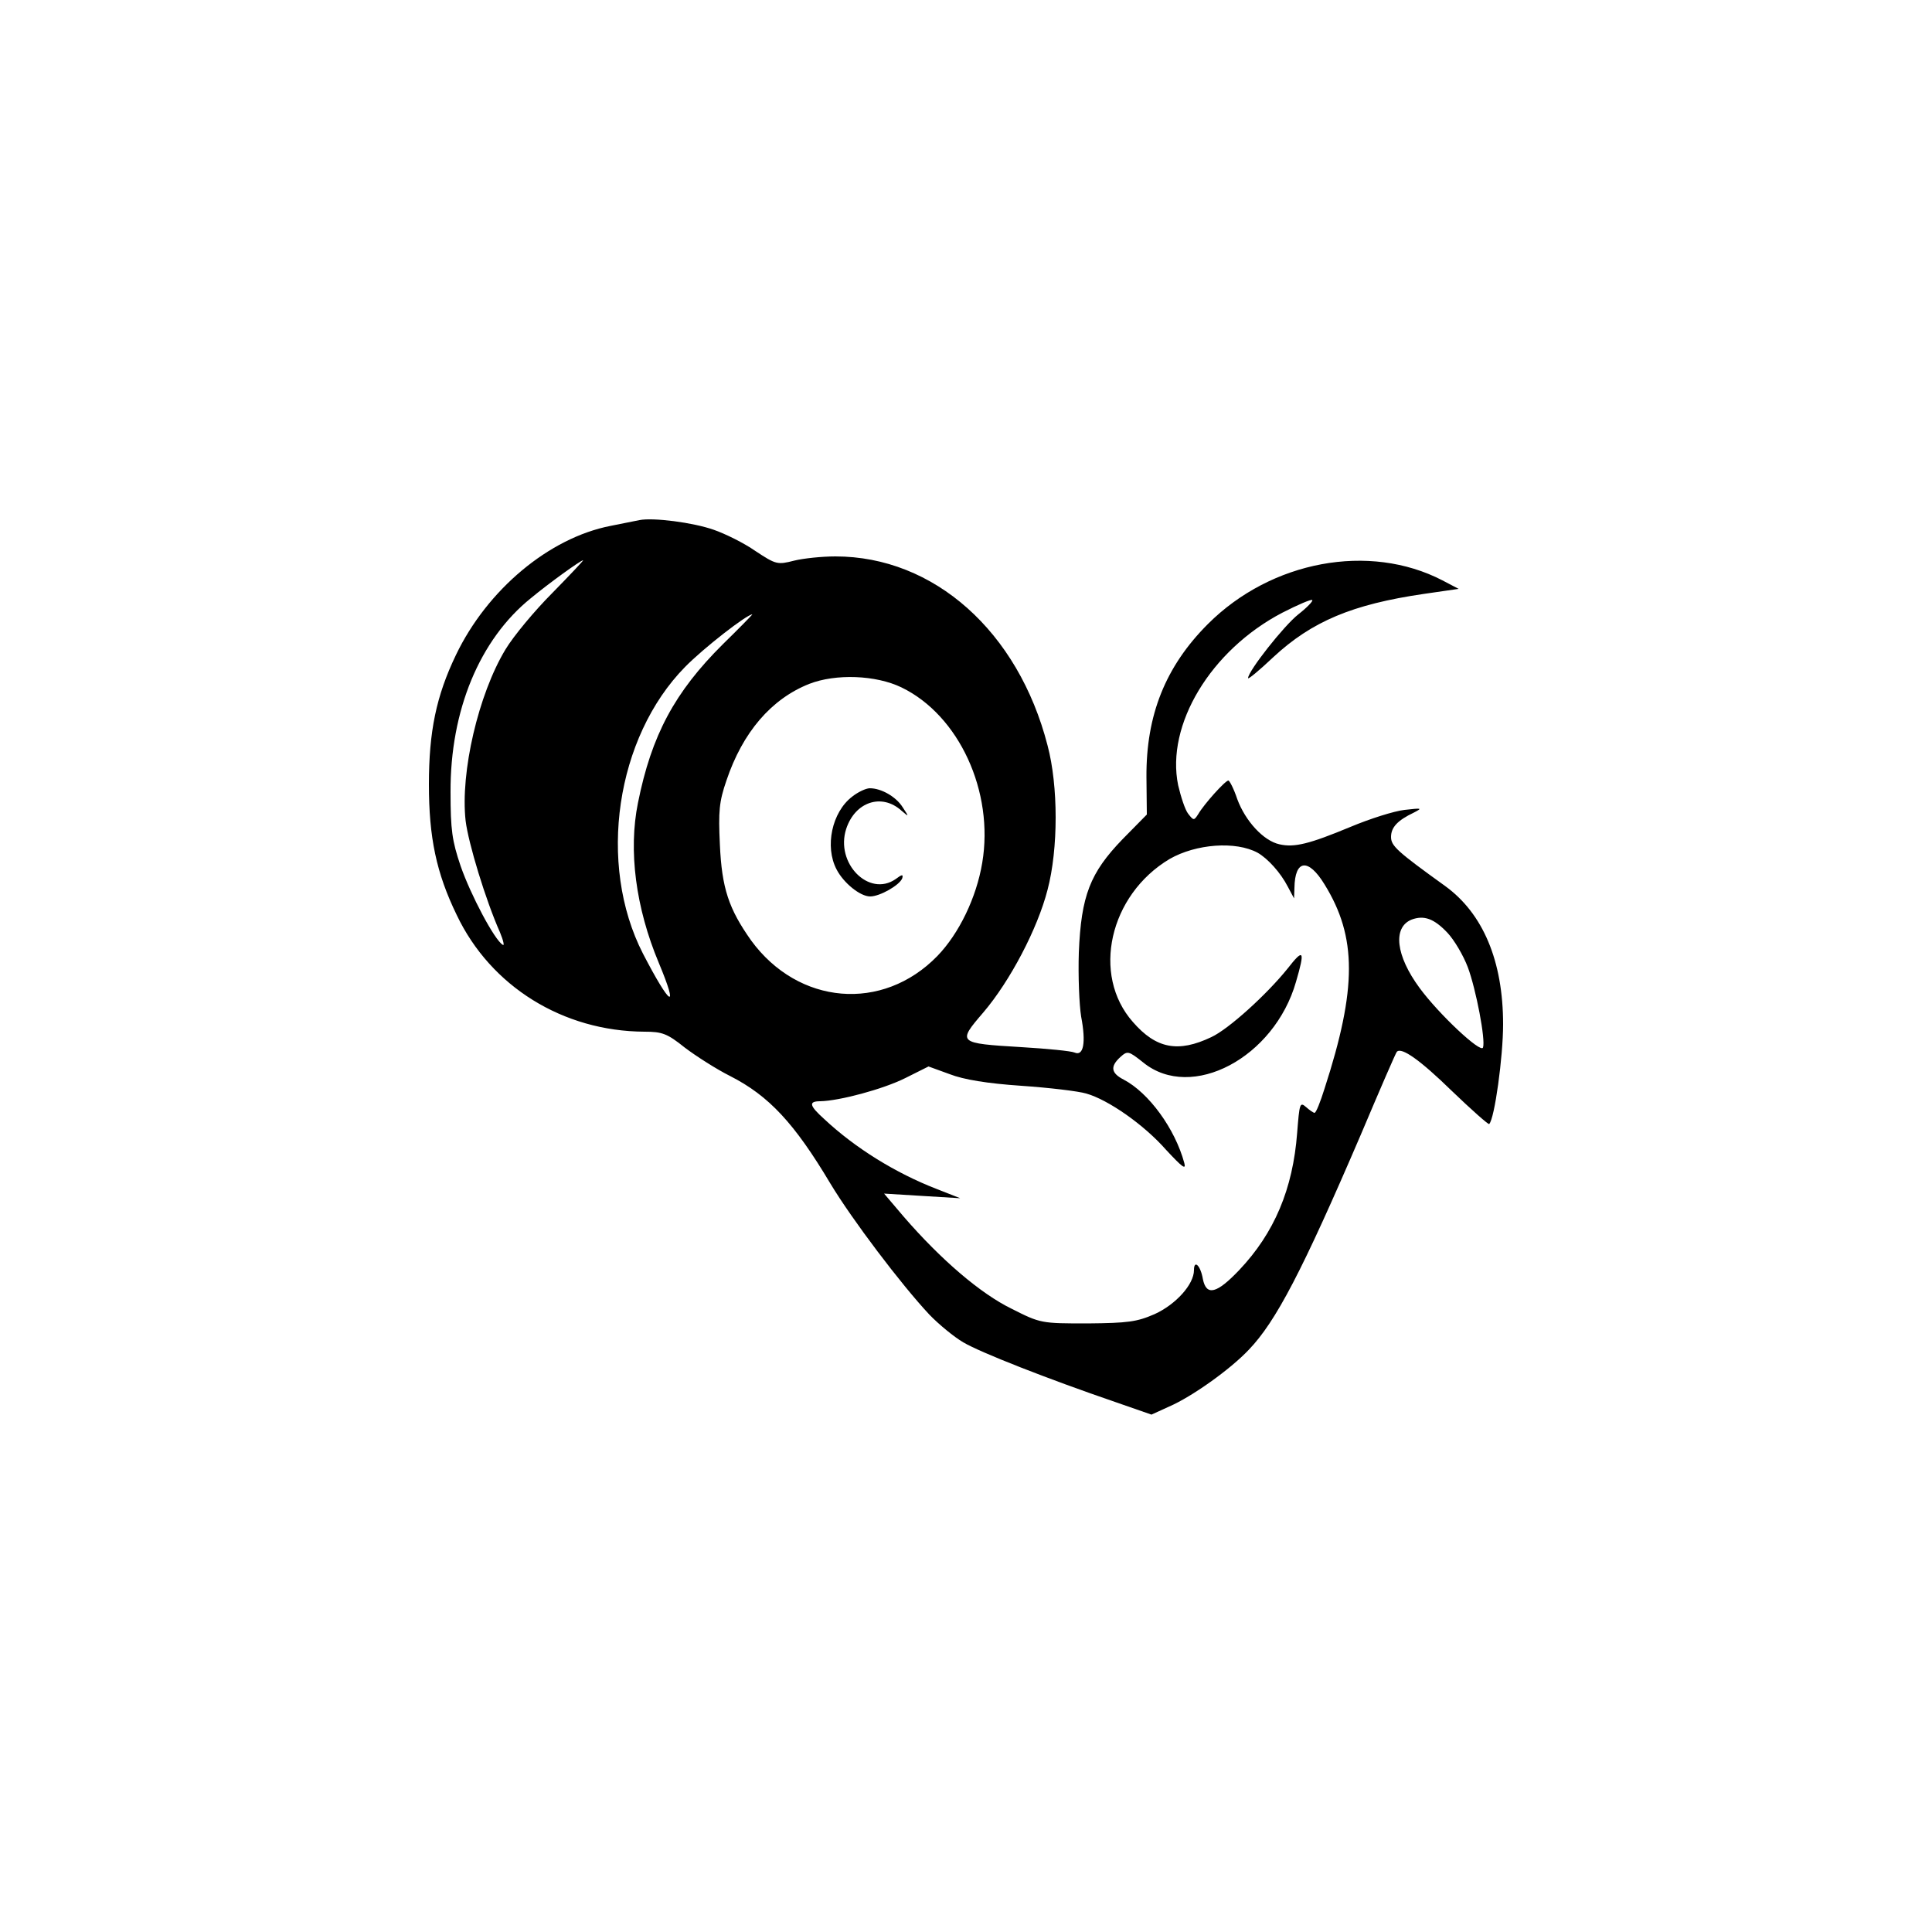 <?xml version="1.0" standalone="no"?>
<!DOCTYPE svg PUBLIC "-//W3C//DTD SVG 20010904//EN"
 "http://www.w3.org/TR/2001/REC-SVG-20010904/DTD/svg10.dtd">
<svg version="1.0" xmlns="http://www.w3.org/2000/svg"
 width="500pt" height="500pt" viewBox="0 0 500 500"
 preserveAspectRatio="xMidYMid meet">
<g transform="translate(0,500) scale(0.1,-0.1)"
fill="#000000" stroke="none">
<path d="M1655 3654 c-11 -2 -45 -9 -75 -15 -159 -31 -319 -165 -400 -334 -51
-106 -70 -198 -70 -335 0 -137 19 -229 72 -338 88 -185 275 -301 486 -302 46
0 59 -5 104 -41 29 -22 82 -56 118 -74 100 -51 166 -122 259 -278 56 -93 183
-261 256 -339 24 -25 64 -58 88 -72 44 -26 217 -94 395 -155 l92 -32 46 21
c58 25 158 96 206 147 70 73 138 203 290 557 49 116 91 213 93 214 12 13 61
-22 142 -101 51 -49 95 -88 97 -86 14 14 36 174 36 258 0 164 -52 287 -150
358 -125 90 -140 104 -140 127 0 25 17 43 59 63 23 12 21 12 -24 7 -27 -3 -90
-23 -140 -44 -106 -44 -145 -54 -184 -45 -41 9 -88 60 -109 117 -9 27 -20 48
-23 48 -8 0 -63 -61 -78 -87 -11 -17 -12 -17 -26 1 -8 10 -19 44 -26 74 -32
156 84 349 269 446 41 21 76 36 78 33 3 -2 -13 -19 -36 -37 -37 -29 -130 -147
-130 -165 0 -4 29 20 65 54 100 93 205 137 390 164 l90 13 -42 22 c-189 98
-443 51 -607 -113 -110 -110 -160 -236 -159 -396 l1 -97 -63 -64 c-84 -87
-107 -146 -113 -293 -2 -60 1 -135 6 -166 13 -68 6 -103 -17 -93 -9 4 -70 10
-137 14 -166 10 -167 11 -99 90 69 81 140 216 166 317 28 106 28 269 0 374
-76 295 -294 489 -549 489 -35 0 -83 -5 -107 -11 -43 -11 -47 -10 -100 25 -30
21 -79 45 -108 55 -54 19 -157 32 -192 25z m-225 -188 c-46 -46 -101 -112
-122 -147 -70 -116 -117 -318 -103 -443 7 -58 52 -206 89 -289 9 -22 12 -36 7
-32 -21 12 -83 129 -109 204 -22 65 -26 93 -26 191 -1 211 75 395 208 502 47
39 129 98 135 98 2 0 -34 -38 -79 -84z m441 -133 c-125 -124 -185 -236 -220
-411 -25 -123 -6 -271 54 -414 53 -127 30 -113 -41 24 -119 232 -70 560 109
742 48 49 160 136 174 136 1 0 -33 -35 -76 -77z m462 -112 c149 -72 240 -270
209 -454 -15 -90 -60 -183 -116 -241 -142 -146 -360 -127 -482 40 -58 82 -76
135 -81 249 -4 85 -2 110 17 165 42 125 116 211 214 250 69 27 173 23 239 -9z
m922 -428 c26 -15 59 -51 78 -88 l16 -30 1 27 c1 74 36 78 78 9 84 -136 84
-269 0 -528 -11 -35 -22 -63 -26 -63 -3 0 -13 7 -22 15 -16 14 -17 9 -23 -67
-11 -145 -59 -259 -150 -355 -58 -61 -85 -68 -94 -23 -6 35 -23 51 -23 23 0
-37 -47 -89 -102 -114 -46 -20 -69 -23 -173 -24 -120 0 -122 0 -197 38 -80 39
-182 126 -279 238 l-51 60 98 -6 99 -6 -61 24 c-106 41 -211 106 -291 181 -39
35 -41 46 -10 46 49 1 162 31 220 60 l60 30 55 -20 c36 -14 97 -24 185 -30 73
-5 148 -14 168 -20 57 -16 150 -81 207 -146 41 -44 52 -53 47 -34 -24 89 -92
182 -157 216 -33 17 -35 34 -9 58 19 17 21 17 60 -14 125 -101 339 13 395 209
24 82 20 88 -22 34 -54 -67 -152 -156 -197 -177 -86 -41 -143 -30 -203 39
-108 122 -61 329 95 422 68 39 171 47 228 16z m491 -207 c17 -18 41 -58 53
-90 21 -57 46 -187 39 -207 -5 -16 -114 86 -164 154 -62 84 -70 157 -21 177
32 12 58 3 93 -34z"/>
<path d="M2205 2938 c-52 -40 -71 -129 -40 -188 18 -35 61 -70 87 -70 25 0 76
29 83 47 3 11 -1 10 -17 -2 -69 -48 -157 41 -128 130 23 70 92 93 143 47 20
-17 20 -17 3 9 -17 27 -55 49 -85 49 -10 0 -31 -10 -46 -22z"/>
</g>
</svg>
